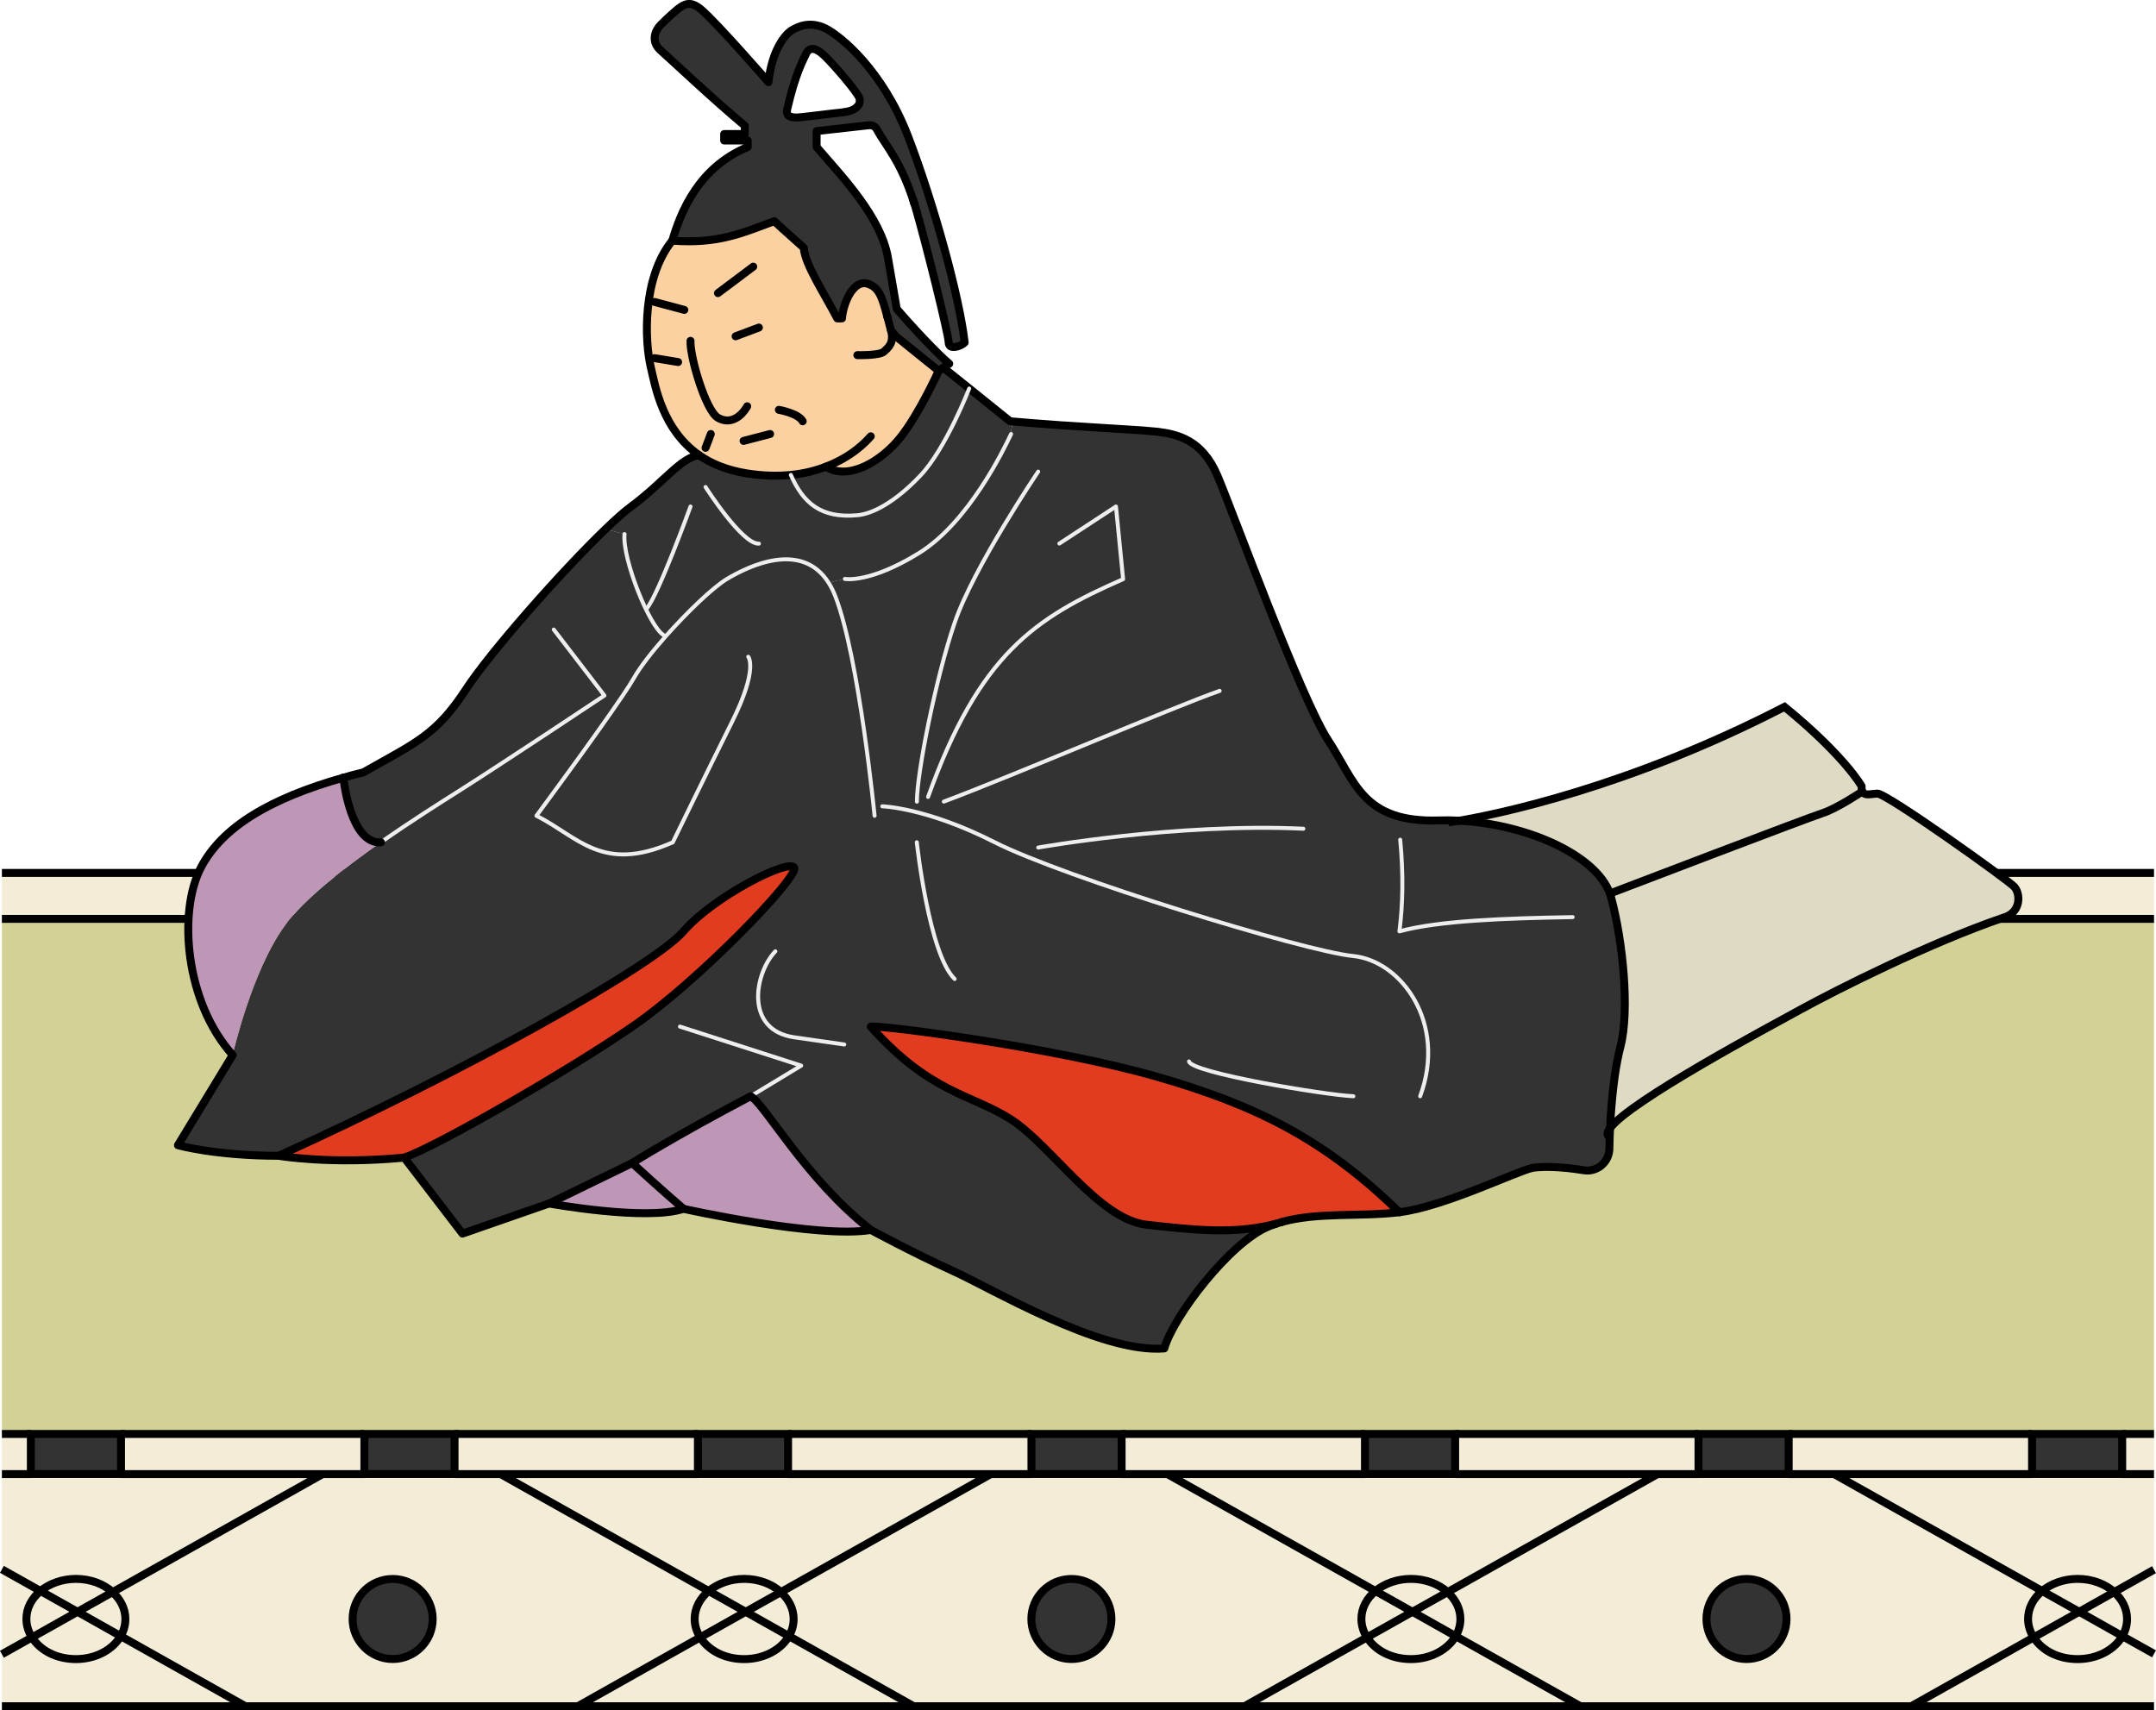 <?xml version="1.0" encoding="UTF-8"?>
<svg xmlns="http://www.w3.org/2000/svg" viewBox="0 0 271.17 215.12">
  <defs>
    <style>
      .cls-1 {
        stroke-miterlimit: 10;
      }

      .cls-1, .cls-2 {
        stroke: #000;
      }

      .cls-1, .cls-2, .cls-3 {
        fill: none;
      }

      .cls-4 {
        fill: #be97b6;
      }

      .cls-4, .cls-5, .cls-6, .cls-7, .cls-8, .cls-9, .cls-10 {
        stroke-width: 0px;
      }

      .cls-5 {
        fill: #e13c20;
      }

      .cls-6 {
        fill: #f3edd7;
      }

      .cls-2, .cls-3 {
        stroke-linecap: round;
        stroke-linejoin: round;
      }

      .cls-7 {
        fill: #333;
      }

      .cls-8 {
        fill: #dfdac4;
      }

      .cls-3 {
        stroke: #eee;
        stroke-width: .5px;
      }

      .cls-9 {
        fill: #d2d296;
      }

      .cls-10 {
        fill: #fbd1a1;
      }
    </style>
  </defs>
  <g id="_畳" data-name="畳">
    <g>
      <g>
        <rect class="cls-6" x=".24" y="180.37" width="3.63" height="5.04"/>
        <path class="cls-6" d="m270.92,208.03v6.58h-30.54l15.4-8.66c1.04,1.62,3.12,2.73,5.53,2.73s4.63-1.18,5.63-2.89l3.98,2.24Z"/>
        <path class="cls-6" d="m270.92,197.44v10.59l-3.98-2.24c.38-.65.59-1.38.59-2.15,0-1.31-.62-2.49-1.62-3.39l5.01-2.81Z"/>
        <path class="cls-6" d="m270.92,185.42v12.03l-5.01,2.81c-1.14-1.01-2.78-1.65-4.61-1.65s-3.32.58-4.45,1.52l-26.17-14.71h40.23Z"/>
        <polygon class="cls-6" points="270.92 109.8 270.92 115.58 1.13 115.58 .24 115.58 .24 109.8 270.92 109.8"/>
        <rect class="cls-6" x="266.92" y="180.37" width="4.01" height="5.04"/>
        <path class="cls-6" d="m267.53,203.64c0,.77-.21,1.5-.59,2.15l-5.43-3.06,4.41-2.48c1,.9,1.62,2.08,1.62,3.39Z"/>
        <path class="cls-6" d="m261.51,202.74l5.43,3.06c-1,1.71-3.14,2.89-5.63,2.89s-4.49-1.11-5.53-2.73l5.73-3.22Z"/>
        <rect class="cls-7" x="255.58" y="180.37" width="11.34" height="5.04"/>
        <path class="cls-6" d="m265.91,200.26l-4.41,2.48-4.65-2.61c1.13-.93,2.71-1.52,4.45-1.52,1.83,0,3.47.64,4.61,1.65Z"/>
        <path class="cls-6" d="m261.51,202.74l-5.73,3.22c-.44-.69-.7-1.48-.7-2.32,0-1.38.68-2.61,1.78-3.52l4.65,2.61Z"/>
        <path class="cls-6" d="m230.69,185.42l26.17,14.71c-1.1.91-1.78,2.14-1.78,3.52,0,.84.25,1.63.7,2.32l-15.4,8.66h-41.6l-15.69-8.82c.38-.65.59-1.38.59-2.15,0-1.31-.62-2.49-1.62-3.38l26.41-14.85h22.22Zm-5.98,18.23c0-2.78-2.26-5.03-5.03-5.03s-5.04,2.26-5.04,5.03,2.26,5.04,5.04,5.04,5.03-2.26,5.03-5.04Z"/>
        <polygon class="cls-6" points="255.58 185.42 230.69 185.42 224.97 185.42 224.97 180.37 255.58 180.37 255.58 185.42"/>
        <rect class="cls-7" x="213.63" y="180.37" width="11.34" height="5.04"/>
        <path class="cls-7" d="m219.67,198.61c2.78,0,5.03,2.26,5.03,5.03s-2.26,5.04-5.03,5.04-5.04-2.26-5.04-5.04,2.26-5.03,5.04-5.03Z"/>
        <path class="cls-6" d="m208.47,185.42l-26.41,14.85c-1.14-1.02-2.78-1.65-4.61-1.65s-3.32.58-4.45,1.52l-26.17-14.71h61.64Z"/>
        <polygon class="cls-6" points="183.02 185.42 183.02 180.37 213.63 180.37 213.63 185.42 208.47 185.42 183.02 185.42"/>
        <path class="cls-6" d="m198.78,214.62h-42.25l15.4-8.66c1.04,1.62,3.13,2.73,5.53,2.73s4.63-1.18,5.63-2.89l15.69,8.82Z"/>
        <path class="cls-6" d="m183.68,203.64c0,.77-.21,1.5-.59,2.15l-5.43-3.06,4.41-2.47c1,.89,1.62,2.07,1.62,3.38Z"/>
        <path class="cls-6" d="m177.65,202.74l5.43,3.06c-1,1.71-3.14,2.89-5.63,2.89s-4.49-1.11-5.53-2.73l5.73-3.22Z"/>
        <rect class="cls-7" x="171.68" y="180.37" width="11.34" height="5.04"/>
        <path class="cls-6" d="m177.45,198.61c1.83,0,3.47.64,4.61,1.65l-4.41,2.47-4.65-2.61c1.13-.93,2.71-1.52,4.45-1.52Z"/>
        <path class="cls-6" d="m177.65,202.74l-5.73,3.22c-.44-.69-.7-1.48-.7-2.32,0-1.38.68-2.61,1.78-3.52l4.65,2.61Z"/>
        <path class="cls-6" d="m146.83,185.42l26.17,14.71c-1.1.91-1.78,2.14-1.78,3.52,0,.84.25,1.63.7,2.32l-15.4,8.66h-41.6l-15.69-8.82c.38-.65.59-1.38.59-2.15,0-1.31-.62-2.49-1.62-3.38l26.41-14.85h22.22Zm-7.04,18.23c0-2.78-2.26-5.03-5.03-5.03s-5.04,2.26-5.04,5.03,2.26,5.04,5.04,5.04,5.03-2.26,5.03-5.04Z"/>
        <polygon class="cls-6" points="171.68 185.42 146.83 185.42 141.07 185.42 141.07 180.37 171.68 180.37 171.68 185.42"/>
        <rect class="cls-7" x="129.73" y="180.37" width="11.34" height="5.04"/>
        <path class="cls-7" d="m134.76,198.61c2.78,0,5.03,2.26,5.03,5.03s-2.26,5.04-5.03,5.04-5.04-2.26-5.04-5.04,2.26-5.03,5.04-5.03Z"/>
        <path class="cls-6" d="m124.61,185.42l-26.41,14.85c-1.14-1.02-2.78-1.65-4.61-1.65s-3.32.58-4.45,1.52l-26.17-14.71h61.64Z"/>
        <polygon class="cls-6" points="129.73 185.42 124.61 185.42 99.12 185.42 99.12 180.37 129.73 180.37 129.73 185.42"/>
        <path class="cls-6" d="m114.92,214.62h-42.25l15.4-8.66c1.04,1.62,3.12,2.73,5.53,2.73s4.63-1.18,5.63-2.89l15.69,8.82Z"/>
        <path class="cls-6" d="m99.82,203.64c0,.77-.21,1.5-.59,2.15l-5.43-3.06,4.41-2.47c1,.89,1.62,2.07,1.62,3.38Z"/>
        <path class="cls-6" d="m93.79,202.74l5.43,3.06c-1,1.71-3.14,2.89-5.63,2.89s-4.49-1.11-5.53-2.73l5.73-3.22Z"/>
        <rect class="cls-7" x="87.78" y="180.37" width="11.34" height="5.04"/>
        <path class="cls-6" d="m93.59,198.61c1.83,0,3.47.64,4.61,1.65l-4.41,2.47-4.65-2.61c1.13-.93,2.71-1.52,4.45-1.52Z"/>
        <path class="cls-6" d="m93.79,202.74l-5.73,3.22c-.44-.69-.7-1.48-.7-2.32,0-1.38.68-2.61,1.78-3.52l4.65,2.61Z"/>
        <path class="cls-6" d="m62.97,185.42l26.17,14.71c-1.1.91-1.78,2.14-1.78,3.52,0,.84.25,1.63.7,2.32l-15.4,8.66H30.87l-15.69-8.82c.38-.65.59-1.38.59-2.15,0-1.31-.62-2.49-1.62-3.38l26.41-14.85h22.41Zm-8.55,18.23c0-2.78-2.26-5.03-5.03-5.03s-5.04,2.26-5.04,5.03,2.26,5.04,5.04,5.04,5.03-2.26,5.03-5.04Z"/>
        <polygon class="cls-6" points="87.78 185.42 62.97 185.42 57.17 185.42 57.17 180.37 87.78 180.37 87.78 185.42"/>
        <rect class="cls-7" x="45.83" y="180.37" width="11.34" height="5.04"/>
        <path class="cls-7" d="m49.39,198.61c2.78,0,5.03,2.26,5.03,5.03s-2.26,5.04-5.03,5.04-5.04-2.26-5.04-5.04,2.26-5.03,5.04-5.03Z"/>
        <polygon class="cls-6" points="45.83 185.42 40.57 185.42 15.22 185.42 15.22 180.37 45.83 180.37 45.83 185.42"/>
        <path class="cls-6" d="m30.87,214.62H.24v-6.54l3.77-2.12c1.04,1.62,3.13,2.73,5.53,2.73s4.63-1.18,5.63-2.89l15.69,8.82Z"/>
        <path class="cls-6" d="m15.77,203.64c0,.77-.21,1.5-.59,2.15l-5.43-3.06,4.41-2.47c1,.89,1.62,2.07,1.62,3.38Z"/>
        <rect class="cls-7" x="3.88" y="180.37" width="11.34" height="5.04"/>
        <path class="cls-6" d="m9.75,202.74l5.43,3.06c-1,1.71-3.14,2.89-5.63,2.89s-4.49-1.11-5.53-2.73l5.73-3.22Z"/>
        <path class="cls-6" d="m9.55,198.61c1.83,0,3.47.64,4.61,1.65l-4.41,2.47-4.65-2.61c1.13-.93,2.71-1.52,4.45-1.52Z"/>
        <path class="cls-6" d="m9.75,202.74l-5.73,3.22c-.44-.69-.7-1.48-.7-2.32,0-1.38.68-2.61,1.78-3.52l4.65,2.61Z"/>
        <path class="cls-6" d="m.24,197.4l4.85,2.73c-1.1.91-1.78,2.14-1.78,3.52,0,.84.25,1.63.7,2.32l-3.77,2.12v-10.68Z"/>
        <polygon class="cls-9" points="213.63 180.37 183.02 180.37 171.68 180.37 141.07 180.37 129.73 180.37 99.12 180.37 87.78 180.37 57.17 180.37 45.83 180.37 15.22 180.37 3.88 180.37 .24 180.37 .24 115.58 1.13 115.58 270.92 115.58 270.92 180.37 266.92 180.37 255.58 180.37 224.97 180.37 213.63 180.37"/>
        <path class="cls-6" d="m.24,185.42h40.32l-26.41,14.85c-1.14-1.02-2.78-1.65-4.61-1.65s-3.32.58-4.45,1.52l-4.85-2.73v-11.98Z"/>
      </g>
      <g>
        <polyline class="cls-1" points="270.92 214.62 240.38 214.62 198.78 214.62 156.52 214.62 114.92 214.62 72.67 214.62 30.87 214.62 .24 214.62"/>
        <line class="cls-1" x1=".24" y1="109.8" x2="270.92" y2="109.8"/>
        <line class="cls-1" x1=".24" y1="115.58" x2="270.92" y2="115.58"/>
        <line class="cls-1" x1="266.92" y1="180.37" x2="270.92" y2="180.37"/>
        <line class="cls-1" x1="224.97" y1="180.37" x2="255.58" y2="180.37"/>
        <line class="cls-1" x1="183.02" y1="180.37" x2="213.63" y2="180.37"/>
        <line class="cls-1" x1="141.07" y1="180.37" x2="171.68" y2="180.37"/>
        <line class="cls-1" x1="99.12" y1="180.37" x2="129.73" y2="180.37"/>
        <line class="cls-1" x1="57.17" y1="180.37" x2="87.78" y2="180.37"/>
        <line class="cls-1" x1="15.22" y1="180.37" x2="45.83" y2="180.37"/>
        <line class="cls-1" x1=".24" y1="180.37" x2="3.88" y2="180.37"/>
        <line class="cls-1" x1="266.92" y1="185.42" x2="270.92" y2="185.42"/>
        <polyline class="cls-1" points="224.97 185.42 230.69 185.42 255.58 185.42"/>
        <polyline class="cls-1" points="183.02 185.42 208.47 185.42 213.63 185.42"/>
        <polyline class="cls-1" points="141.07 185.42 146.83 185.42 171.68 185.42"/>
        <polyline class="cls-1" points="99.12 185.42 124.61 185.42 129.73 185.42"/>
        <polyline class="cls-1" points="57.17 185.42 62.97 185.42 87.78 185.42"/>
        <polyline class="cls-1" points="15.22 185.42 40.57 185.42 45.83 185.42"/>
        <line class="cls-1" x1=".24" y1="185.42" x2="3.88" y2="185.42"/>
        <polyline class="cls-1" points="72.67 214.62 88.06 205.96 93.79 202.74 98.2 200.27 124.61 185.42"/>
        <polyline class="cls-1" points="114.92 214.62 99.23 205.8 93.79 202.74 89.14 200.13 62.97 185.42"/>
        <path class="cls-1" d="m139.79,203.64c0,2.79-2.26,5.04-5.03,5.04s-5.04-2.26-5.04-5.04,2.26-5.03,5.04-5.03,5.03,2.26,5.03,5.03Z"/>
        <path class="cls-1" d="m224.7,203.64c0,2.79-2.26,5.04-5.03,5.04s-5.04-2.26-5.04-5.04,2.26-5.03,5.04-5.03,5.03,2.26,5.03,5.03Z"/>
        <path class="cls-1" d="m98.2,200.27c1,.89,1.62,2.07,1.62,3.38,0,.77-.21,1.5-.59,2.15-1,1.71-3.14,2.89-5.63,2.89s-4.49-1.11-5.53-2.73c-.44-.69-.7-1.48-.7-2.32,0-1.38.68-2.61,1.78-3.52,1.13-.93,2.71-1.52,4.45-1.52,1.83,0,3.47.64,4.61,1.65Z"/>
        <polyline class="cls-1" points=".24 208.08 4.02 205.96 9.75 202.74 14.15 200.27 40.57 185.42"/>
        <polyline class="cls-1" points="30.87 214.62 15.18 205.8 9.75 202.74 5.1 200.13 .24 197.4"/>
        <path class="cls-1" d="m14.15,200.27c1,.89,1.62,2.07,1.62,3.38,0,.77-.21,1.5-.59,2.15-1,1.71-3.14,2.89-5.63,2.89s-4.49-1.11-5.53-2.73c-.44-.69-.7-1.48-.7-2.32,0-1.38.68-2.61,1.78-3.52,1.13-.93,2.71-1.52,4.45-1.52,1.83,0,3.47.64,4.61,1.65Z"/>
        <polyline class="cls-1" points="156.52 214.62 171.92 205.96 177.65 202.74 182.06 200.27 208.47 185.42"/>
        <polyline class="cls-1" points="198.78 214.62 183.08 205.8 177.65 202.74 173 200.13 146.83 185.42"/>
        <path class="cls-1" d="m182.06,200.27c1,.89,1.62,2.07,1.62,3.38,0,.77-.21,1.5-.59,2.15-1,1.71-3.14,2.89-5.63,2.89s-4.49-1.11-5.53-2.73c-.44-.69-.7-1.48-.7-2.32,0-1.38.68-2.61,1.78-3.52,1.13-.93,2.71-1.52,4.45-1.52,1.83,0,3.47.64,4.61,1.65Z"/>
        <polyline class="cls-1" points="240.38 214.62 255.78 205.96 261.51 202.74 265.91 200.26 270.92 197.44"/>
        <polyline class="cls-1" points="270.92 208.03 266.94 205.8 261.51 202.74 256.86 200.13 230.69 185.42"/>
        <path class="cls-1" d="m265.91,200.26c1,.9,1.62,2.08,1.62,3.39,0,.77-.21,1.5-.59,2.15-1,1.71-3.14,2.89-5.63,2.89s-4.49-1.11-5.53-2.73c-.44-.69-.7-1.48-.7-2.32,0-1.38.68-2.61,1.78-3.52,1.13-.93,2.71-1.52,4.45-1.52,1.83,0,3.47.64,4.61,1.65Z"/>
        <path class="cls-1" d="m54.42,203.64c0,2.79-2.26,5.04-5.03,5.04s-5.04-2.26-5.04-5.04,2.26-5.03,5.04-5.03,5.03,2.26,5.03,5.03Z"/>
        <rect class="cls-1" x="3.88" y="180.37" width="11.34" height="5.04"/>
        <rect class="cls-1" x="45.83" y="180.37" width="11.34" height="5.04"/>
        <rect class="cls-1" x="87.78" y="180.37" width="11.34" height="5.04"/>
        <rect class="cls-1" x="129.73" y="180.37" width="11.34" height="5.04"/>
        <rect class="cls-1" x="171.68" y="180.37" width="11.34" height="5.04"/>
        <rect class="cls-1" x="213.63" y="180.37" width="11.34" height="5.04"/>
        <rect class="cls-1" x="255.58" y="180.37" width="11.34" height="5.04"/>
      </g>
    </g>
  </g>
  <g id="_レイヤー_2" data-name="レイヤー 2">
    <g>
      <g>
        <path class="cls-8" d="m236.13,99.83c1.11-.06,16.45,10.87,17.23,11.74.78.87.89,3.25-1.45,3.89-9.34,3.2-21.01,9.1-25.46,11.54-3.88,2.14-21.43,11.48-23.96,14.93.05-1.12.13-2.29.24-3.44.02-.22.03-.43.06-.64.03-.34.07-.69.11-1.03.05-.46.11-.91.17-1.36.2-1.38.44-2.68.73-3.79,1.18-4.6.3-13.34-1.19-18.83-.04-.15-.09-.3-.14-.45,1.67-.64,24.93-9.53,26.72-10.1,1.85-.59,5.04-2.74,5.04-2.74.26.62,1,.33,1.89.29Z"/>
        <path class="cls-8" d="m234.12,98.88c0,.3.03.51.11.66,0,0-3.19,2.15-5.04,2.74-1.79.57-25.05,9.47-26.72,10.1-1.75-4.8-10.35-8.7-18.94-9.15,4.69-.8,21.22-4.15,40.91-14.32,7.57,6.18,9.68,9.96,9.68,9.96Z"/>
        <path class="cls-7" d="m199.2,147.21c1.58.26,3.01-.88,3.2-2.43-.06,1.58-1.49,2.72-3.06,2.46-.04,0-.1-.02-.14-.03Z"/>
        <path class="cls-7" d="m199.2,147.21c-.36-.05-.73-.11-1.1-.16.37.04.74.1,1.1.16Z"/>
        <path class="cls-7" d="m196.76,146.91c-.6-.05-1.18-.09-1.72-.1.54.02,1.12.05,1.72.1Z"/>
        <path class="cls-7" d="m193.47,146.83c-.16,0-.3.03-.43.04.14-.02.28-.03.43-.04Z"/>
        <path class="cls-7" d="m193.05,146.87c-.13.02-.25.03-.36.06.1-.03.23-.04.36-.06Z"/>
        <path class="cls-7" d="m134.41,53.55c2.46.17,4.73.3,6.61.42-1.88-.12-4.15-.25-6.61-.42Z"/>
        <path class="cls-7" d="m130.2,53.25c.78.06,1.54.11,2.3.17-.75-.04-1.52-.1-2.3-.17Z"/>
        <path class="cls-7" d="m127.3,53.01c.4.03.79.07,1.19.1-.4-.03-.79-.06-1.19-.1h0Z"/>
        <path class="cls-7" d="m127.3,53.01h0c-.1,0-.18,0-.28-.02h0c.1,0,.18,0,.28.02Z"/>
        <path class="cls-5" d="m145.3,135.37c12.42,3.56,21.15,7.79,30.72,17.12-4.95.6-10.25-.04-14.8,1.23-.24.07-.48.14-.72.21-5.23,1.39-10.54.76-16.28.12-6-.67-12.01-10.01-17.04-13.24-5.04-3.23-10.08-3.22-17.64-11.67,1.56-.22,23.35,2.67,35.77,6.23Z"/>
        <path class="cls-7" d="m103.89,58.71c2.83,1.8,6.98-.71,9.35-3.68,2.37-2.97,4.82-8.38,4.82-8.38l.59-.4,3.26,2.61s-2.93,7.58-6.15,10.96c-3.22,3.39-6.04,4.82-7.93,4.98-4.56.41-6.8-1.53-8.35-5.07,1.7-.17,3.17-.55,4.42-1.04Z"/>
        <path class="cls-5" d="m85.96,117.14c3.85-4.45,13.34-9.2,13.93-8.01.59,1.19-12.01,14.23-20.16,19.86-8.15,5.63-24.91,15.27-28.9,16.61-9.34.89-15.79-.23-15.79-.23,23.05-10.45,47.06-23.79,50.92-28.23Z"/>
        <path class="cls-10" d="m113.24,55.03c-2.38,2.96-6.52,5.48-9.35,3.68-1.25.49-2.72.86-4.42,1.04-1.62.16-3.45.13-5.5-.19-2.53-.4-4.51-1.23-6.05-2.31-4.58-3.2-5.47-8.55-6.05-11.02-.78-3.29-1.12-11.24,2.69-15.95,5.78.44,8.82-.97,12.82-2.45,0,0,1.11,1.04,3.71,3.34.15,2.08,2.52,5.63,4.22,8.89h.59c.15-1.92,1.41-4.89,3.19-4.37,1.48.44,1.88,1.74,2.53,4.23l.02.06s0,.04.02.07c.03.13.1.37.22.85.03.1.06.21.09.33.03.1.06.2.09.31l.67.81,5.34,4.3s-2.45,5.41-4.82,8.38Z"/>
        <path class="cls-4" d="m109.53,154.71c-6.67,1.11-23.57-2.66-23.57-2.66,0,0-3.12-2.66-6.45-5.75,0,0,5.34-3.37,14.9-8.4,1.78.96,6.89,10.37,15.12,16.82Z"/>
        <path class="cls-7" d="m99.47,59.74c1.55,3.54,3.79,5.48,8.35,5.07,1.89-.17,4.71-1.59,7.93-4.98,3.22-3.39,6.15-10.96,6.15-10.96l5.12,4.12h0c.1.02.18.03.28.03l-.13,1.57c-.9,1.92-5.34,11.11-11.57,14.97-6.23,3.85-9.34,3.26-9.34,3.26l-2.06.47c-3.4-5.33-10.06-2.09-12.77-.47-1.81,1.09-5.05,4.22-7.75,7.26l-.22-.19c-1.79-1.04-5.22-9.59-4.92-12.71l-2.41-.63c1.27-1.23,2.36-2.19,3.15-2.78,4.22-3.12,6.24-6.17,8.62-6.53,1.54,1.08,3.52,1.91,6.05,2.31,2.06.32,3.88.35,5.5.19Z"/>
        <path class="cls-7" d="m109.08,35.68c-1.78-.51-3.04,2.45-3.19,4.37h-.59c-1.71-3.26-4.08-6.81-4.22-8.89-2.6-2.3-3.71-3.34-3.71-3.34-4,1.48-7.04,2.89-12.82,2.45,1.04-3.55,3.26-9.19,9.48-11.78v-.82h-2.96v-.81h2.6v-1.04c-4.01-3.34-9.34-8.38-10.6-9.49-1.26-1.11-.67-2.52,0-3.19s2.07-2,2.6-2.3c.51-.3,1.2-.75,2.52.37,2.07,1.78,8.45,9.12,8.45,9.12.44-4.01,2.07-5.97,2.89-6.49s2.37-1.22,4.3-.26c1.92.97,7.18,5.27,10.37,13.57s6.45,20.08,7.12,25.93c-.43.44-1.55.82-1.9.37-.03-.04-.05-.1-.08-.16-.02-.06-.03-.13-.03-.21,0-.93-2.78-12.24-4.3-17.45l-.03-.08c-1.69-5.39-3.62-7.25-4.69-9.28-.19-.37-.59-.57-1-.53l-6.58.74v2c3.11,3.63,8.08,8.74,8.97,13.93.89,5.19,1.11,6.44,1.11,6.44,1.86,2.14,3.31,3.68,4.36,4.75,1.53,1.57,2.24,2.14,2.24,2.14l-.74.49-.59.4-5.34-4.3-.67-.81c-.03-.11-.06-.22-.09-.31-.03-.12-.06-.24-.09-.33-.12-.48-.18-.72-.22-.85,0-.03-.02-.05-.02-.07l-.02-.06c-.65-2.49-1.05-3.8-2.53-4.23Zm-2.96-21.56c1.55-.15,2.29-1.04,1.92-1.85-.37-.82-2.89-3.78-4.22-5.11s-2.08-1.18-2.45-.37c-.37.82-1.33,2.45-2.37,6.97-.23.95.59,1.04,1.18,1.04s4.37-.51,5.93-.66Z"/>
        <path class="cls-4" d="m85.96,152.05c-4.68,1.56-16.9-.67-16.9-.67l10.45-5.08c3.34,3.08,6.45,5.75,6.45,5.75Z"/>
        <path class="cls-7" d="m106.27,72.81s3.11.59,9.34-3.26c6.23-3.86,10.67-13.05,11.57-14.97l.13-1.57c.4.03.79.07,1.19.1.57.05,1.14.1,1.71.14.78.06,1.55.12,2.3.17.65.05,1.29.1,1.91.13,2.46.17,4.73.3,6.61.42,1.93.11,3.47.22,4.38.32,2.67.3,5.78,1.01,7.71,5.54,1.93,4.54,10.53,28.1,13.93,33.29,3.41,5.19,4.3,10.38,13.93,10.08.84-.03,1.7-.02,2.54.03h.02c8.6.45,17.19,4.35,18.94,9.15.05.15.1.3.14.45,1.49,5.49,2.38,14.23,1.19,18.83-.29,1.11-.53,2.4-.73,3.79-.06.44-.11.9-.17,1.36-.04.34-.08.69-.11,1.03-.03.22-.04.44-.06.64-.11,1.15-.19,2.32-.24,3.44,0,.33-.03.66-.04.98,0,.27-.02.54-.02.8,0,.27-.02.53-.02.78,0,.1,0,.19-.02.29-.18,1.55-1.62,2.69-3.2,2.43-.36-.06-.72-.11-1.1-.16-.44-.06-.9-.11-1.34-.15-.6-.05-1.18-.09-1.72-.1-.58-.02-1.11,0-1.57.03-.15,0-.29.03-.43.04-.13.02-.25.03-.36.06-2,.44-11.12,4.89-16.68,5.56-9.56-9.34-18.3-13.56-30.72-17.12-12.42-3.55-34.21-6.44-35.77-6.23,7.56,8.45,12.6,8.44,17.64,11.67,5.03,3.23,11.04,12.57,17.04,13.24,5.74.64,11.05,1.27,16.28-.12-.31.1-.63.22-.93.34-4.89,2-12.01,11.35-13.12,15.34-8,.67-21.74-7.56-26.66-9.78-4.91-2.23-10.25-5.12-10.25-5.12-8.23-6.44-13.34-15.86-15.12-16.82-9.56,5.03-14.9,8.4-14.9,8.4l-10.45,5.08-10.89,3.79-7.33-9.56c4-1.34,20.75-10.97,28.9-16.61,8.15-5.63,20.75-18.67,20.16-19.86-.59-1.18-10.08,3.56-13.93,8.01-3.86,4.44-27.87,17.78-50.92,28.23-8,0-12.67-1.33-12.67-1.33l6.89-11.34s2.37-10.53,6.59-16.31c2.37-3.23,7.24-7.07,12.05-10.44,3.8-2.66,7.56-5.03,10.04-6.6,5.36-3.4,16.93-11.09,18-11.81h2.34c.64-.96,1.14-1.74,1.45-2.27.75-1.33,2.24-3.25,3.95-5.19,2.7-3.05,5.94-6.17,7.75-7.26,2.71-1.62,9.37-4.86,12.77.47l2.06-.47Z"/>
        <path class="cls-7" d="m83.69,80.08c-1.72,1.94-3.2,3.86-3.95,5.19-.3.53-.81,1.32-1.45,2.27h-2.34c-1.07.71-12.64,8.41-18,11.81-2.48,1.57-6.24,3.94-10.04,6.6-3.8.24-4.69-7.79-4.72-8.14.82-.24,1.65-.46,2.53-.68,6.67-3.78,9.12-4.67,12.9-10.45,3.07-4.69,12.02-14.83,17.53-20.13l2.41.63c-.3,3.12,3.14,11.67,4.92,12.71l.22.19Z"/>
        <path class="cls-4" d="m43.19,97.81c.03.36.92,8.39,4.72,8.14-4.82,3.37-9.68,7.21-12.05,10.44-4.22,5.78-6.59,16.31-6.59,16.31-6-6.67-6.89-18.01-4.01-23.57,2.66-5.1,8.69-8.71,17.93-11.32Z"/>
      </g>
      <g>
        <path class="cls-2" d="m114.98,25.56c-.03-.14-.08-.27-.11-.4"/>
        <path class="cls-2" d="m111.62,39.91c-.65-2.49-1.05-3.8-2.53-4.23-1.78-.51-3.04,2.45-3.19,4.37h-.59c-1.71-3.26-4.08-6.81-4.22-8.89-2.6-2.3-3.71-3.34-3.71-3.34-4,1.48-7.04,2.89-12.82,2.45,1.04-3.55,3.26-9.19,9.48-11.78v-.82h-2.96v-.81h2.6v-1.04c-4.01-3.34-9.34-8.38-10.6-9.49-1.26-1.11-.67-2.52,0-3.19s2.07-2,2.6-2.3c.51-.3,1.2-.75,2.52.37,2.07,1.78,8.45,9.12,8.45,9.12.44-4.01,2.07-5.97,2.89-6.49s2.37-1.22,4.3-.26c1.92.97,7.18,5.27,10.37,13.57s6.45,20.08,7.12,25.93c-.43.44-1.55.82-1.9.37-.03-.04-.05-.1-.08-.16-.02-.06-.03-.13-.03-.21,0-.93-2.78-12.24-4.3-17.45"/>
        <path class="cls-2" d="m115.01,25.64l-.03-.08c-1.69-5.39-3.62-7.25-4.69-9.28-.19-.37-.59-.57-1-.53l-6.58.74v2c3.11,3.63,8.08,8.74,8.97,13.93.89,5.19,1.11,6.44,1.11,6.44,1.86,2.14,3.31,3.68,4.36,4.75,1.53,1.57,2.24,2.14,2.24,2.14l-.74.49-.59.4-5.34-4.3-.67-.81"/>
        <path class="cls-2" d="m111.62,39.91l.02.06s0,.04.02.07c.03.13.1.37.22.85.03.1.06.21.09.33.03.1.06.2.09.31.44,1.62-.33,2.19-.89,2.7-.56.52-3.34.44-3.34.44"/>
        <path class="cls-2" d="m84.55,30.27c-3.81,4.71-3.47,12.66-2.69,15.95.58,2.46,1.47,7.81,6.05,11.02,1.54,1.08,3.52,1.91,6.05,2.31,2.06.32,3.88.35,5.5.19,1.7-.17,3.17-.55,4.42-1.04,3.4-1.29,5.19-3.31,5.64-3.82"/>
        <path class="cls-2" d="m103.89,58.71c2.83,1.8,6.98-.71,9.35-3.68,2.37-2.97,4.82-8.38,4.82-8.38"/>
        <path class="cls-2" d="m160.49,153.93c-.31.1-.63.22-.93.34-4.89,2-12.01,11.35-13.12,15.34-8,.67-21.74-7.56-26.66-9.78-4.91-2.23-10.25-5.12-10.25-5.12-6.67,1.11-23.57-2.66-23.57-2.66-4.68,1.56-16.9-.67-16.9-.67l-10.89,3.79-7.33-9.56c-9.34.89-15.79-.23-15.79-.23-8,0-12.67-1.33-12.67-1.33l6.89-11.34c-6-6.67-6.89-18.01-4.01-23.57,2.66-5.1,8.69-8.71,17.93-11.32.82-.24,1.65-.46,2.53-.68,6.67-3.78,9.12-4.67,12.9-10.45,3.07-4.69,12.02-14.83,17.53-20.13,1.27-1.23,2.36-2.19,3.15-2.78,4.22-3.12,6.24-6.17,8.62-6.53"/>
        <path class="cls-2" d="m183.54,103.23c8.6.45,17.19,4.35,18.94,9.15.05.15.1.3.14.45,1.49,5.49,2.38,14.23,1.19,18.83-.29,1.11-.53,2.4-.73,3.79-.05.44-.11.9-.17,1.36-.04.34-.08.69-.11,1.03-.03.22-.04.43-.06.64-.11,1.15-.19,2.32-.24,3.44,0,.33-.03.66-.04.98,0,.27-.02.54-.02.8,0,.27-.02.53-.02.78,0,.1,0,.19-.02.29-.18,1.55-1.62,2.69-3.2,2.43-.36-.06-.72-.11-1.1-.16-.44-.06-.9-.11-1.34-.15-.6-.05-1.18-.09-1.72-.1-.58-.02-1.11,0-1.57.03-.15,0-.29.03-.43.04-.13.02-.25.03-.36.06-2,.44-11.12,4.89-16.68,5.56-4.95.6-10.25-.04-14.8,1.23"/>
        <path class="cls-2" d="m118.65,46.25l3.26,2.61,5.12,4.12h0c.1.02.18.03.28.03.4.03.79.07,1.19.1.57.05,1.14.1,1.71.14.78.06,1.55.12,2.3.17.65.05,1.29.1,1.91.13,2.46.17,4.73.3,6.61.42,1.93.11,3.47.22,4.38.32,2.67.3,5.78,1.01,7.71,5.54,1.93,4.54,10.53,28.1,13.93,33.29,3.41,5.19,4.3,10.38,13.93,10.08.84-.03,1.7-.02,2.54.03"/>
        <path class="cls-2" d="m35.04,145.38c23.05-10.45,47.06-23.79,50.92-28.23,3.85-4.45,13.34-9.2,13.93-8.01.59,1.19-12.01,14.23-20.16,19.86-8.15,5.63-24.91,15.27-28.9,16.61"/>
        <path class="cls-3" d="m69.65,79.19l6.37,8.3-.08.05c-1.07.71-12.64,8.41-18,11.81-2.48,1.57-6.24,3.94-10.04,6.6"/>
        <path class="cls-3" d="m78.55,67.18c-.3,3.12,3.14,11.67,4.92,12.71"/>
        <path class="cls-3" d="m110,102.61s-1.95-19.86-4.92-27.56c-.25-.67-.55-1.25-.87-1.76-3.4-5.33-10.06-2.09-12.77-.47-1.81,1.09-5.05,4.22-7.75,7.26-1.72,1.94-3.2,3.86-3.95,5.19-.3.53-.81,1.32-1.45,2.27-3.47,5.15-10.82,15.07-10.82,15.07,5.29,2.67,8.26,7.27,17.15,3.34,0,0,4.15-8.52,7.47-15.19,3.32-6.67,2.02-8.15,2.02-8.15"/>
        <path class="cls-3" d="m127.17,54.59c-.9,1.92-5.34,11.11-11.57,14.97-6.23,3.85-9.34,3.26-9.34,3.26"/>
        <path class="cls-3" d="m88.74,61.26s4.63,7.26,6.71,7.12"/>
        <path class="cls-3" d="m86.85,63.71s-4.01,11.03-5.49,12.81"/>
        <path class="cls-3" d="m130.58,59.32s-8.12,12.02-10.5,18.99c-2.39,6.97-4.76,18.98-4.76,22.53"/>
        <path class="cls-3" d="m133.24,68.37l7.12-4.66.9,9.14c-11.12,4.86-18.09,9.46-24.53,27.39"/>
        <path class="cls-3" d="m153.4,86.9c-5.93,2.08-25.64,10.53-34.69,13.93"/>
        <path class="cls-3" d="m130.58,106.61s17.35-3.11,33.35-2.37"/>
        <path class="cls-3" d="m110.97,101.42s5.53.15,14.13,4.52c8.6,4.38,38.99,13.72,45.07,14.31,6.08.59,11.85,8.45,8.45,17.64"/>
        <path class="cls-2" d="m176.01,152.49c-9.56-9.34-18.3-13.56-30.72-17.12-12.42-3.55-34.21-6.44-35.77-6.23,7.56,8.45,12.6,8.44,17.64,11.67,5.03,3.23,11.04,12.57,17.04,13.24,5.74.64,11.05,1.27,16.28-.12.24-.07.48-.14.72-.21"/>
        <path class="cls-3" d="m197.8,115.36c-8.64.15-16.84.44-21.79,1.79.43-3.34.52-7.11.1-11.53"/>
        <path class="cls-3" d="m115.31,105.94s1.52,14.08,4.76,17.2"/>
        <path class="cls-3" d="m97.52,119.66c-2.66,2.81-3.88,9.93,2.39,10.82l6.28.9"/>
        <polyline class="cls-3" points="85.52 129.13 100.77 134.04 94.41 137.89"/>
        <path class="cls-2" d="m109.53,154.71c-8.23-6.44-13.34-15.86-15.12-16.82-9.56,5.03-14.9,8.4-14.9,8.4,3.34,3.08,6.45,5.75,6.45,5.75"/>
        <line class="cls-2" x1="79.51" y1="146.3" x2="69.06" y2="151.38"/>
        <path class="cls-3" d="m149.55,133.51c.22,1.41,17.12,4.23,20.67,4.38"/>
        <line class="cls-2" x1="82.33" y1="37.98" x2="86.07" y2="38.98"/>
        <line class="cls-2" x1="90.3" y1="36.87" x2="94.74" y2="33.54"/>
        <line class="cls-2" x1="92.52" y1="42.3" x2="95.45" y2="41.2"/>
        <line class="cls-2" x1="82.33" y1="45.05" x2="85.29" y2="45.54"/>
        <path class="cls-2" d="m86.85,42.87c-.11,1.89,1.89,8.78,3.45,9.68,1.55.89,2.93-.11,3.68-1.45"/>
        <path class="cls-2" d="m89.4,54.59s-.56,1.52-.66,1.74"/>
        <path class="cls-2" d="m97.96,51.55s2.45.43,3,1.44"/>
        <line class="cls-2" x1="93.52" y1="55.46" x2="96.86" y2="54.59"/>
        <path class="cls-3" d="m121.9,48.87s-2.93,7.58-6.15,10.96c-3.22,3.39-6.04,4.82-7.93,4.98-4.56.41-6.8-1.53-8.35-5.07h0"/>
        <path class="cls-2" d="m106.12,14.12c-1.56.15-5.34.66-5.93.66s-1.41-.09-1.18-1.04c1.04-4.52,1.99-6.15,2.37-6.97.37-.81,1.11-.96,2.45.37s3.85,4.29,4.22,5.11c.37.82-.37,1.71-1.92,1.85Z"/>
        <path class="cls-2" d="m43.19,97.8h0c.03.37.92,8.4,4.72,8.15"/>
        <path class="cls-1" d="m182.2,103.44s.45-.06,1.32-.21h.02c4.69-.8,21.22-4.15,40.91-14.32,7.57,6.18,9.68,9.96,9.68,9.96,0,.3.03.51.11.66.26.62,1,.33,1.89.29,1.11-.06,16.45,10.87,17.23,11.74.78.87.89,3.25-1.45,3.89-9.34,3.2-21.01,9.1-25.46,11.54-3.88,2.14-21.43,11.48-23.96,14.93-.37.5-.42.88-.06,1.09"/>
        <path class="cls-1" d="m202.38,112.42s.03,0,.1-.03c1.67-.64,24.93-9.53,26.72-10.1,1.85-.59,5.04-2.74,5.04-2.74"/>
      </g>
    </g>
  </g>
</svg>